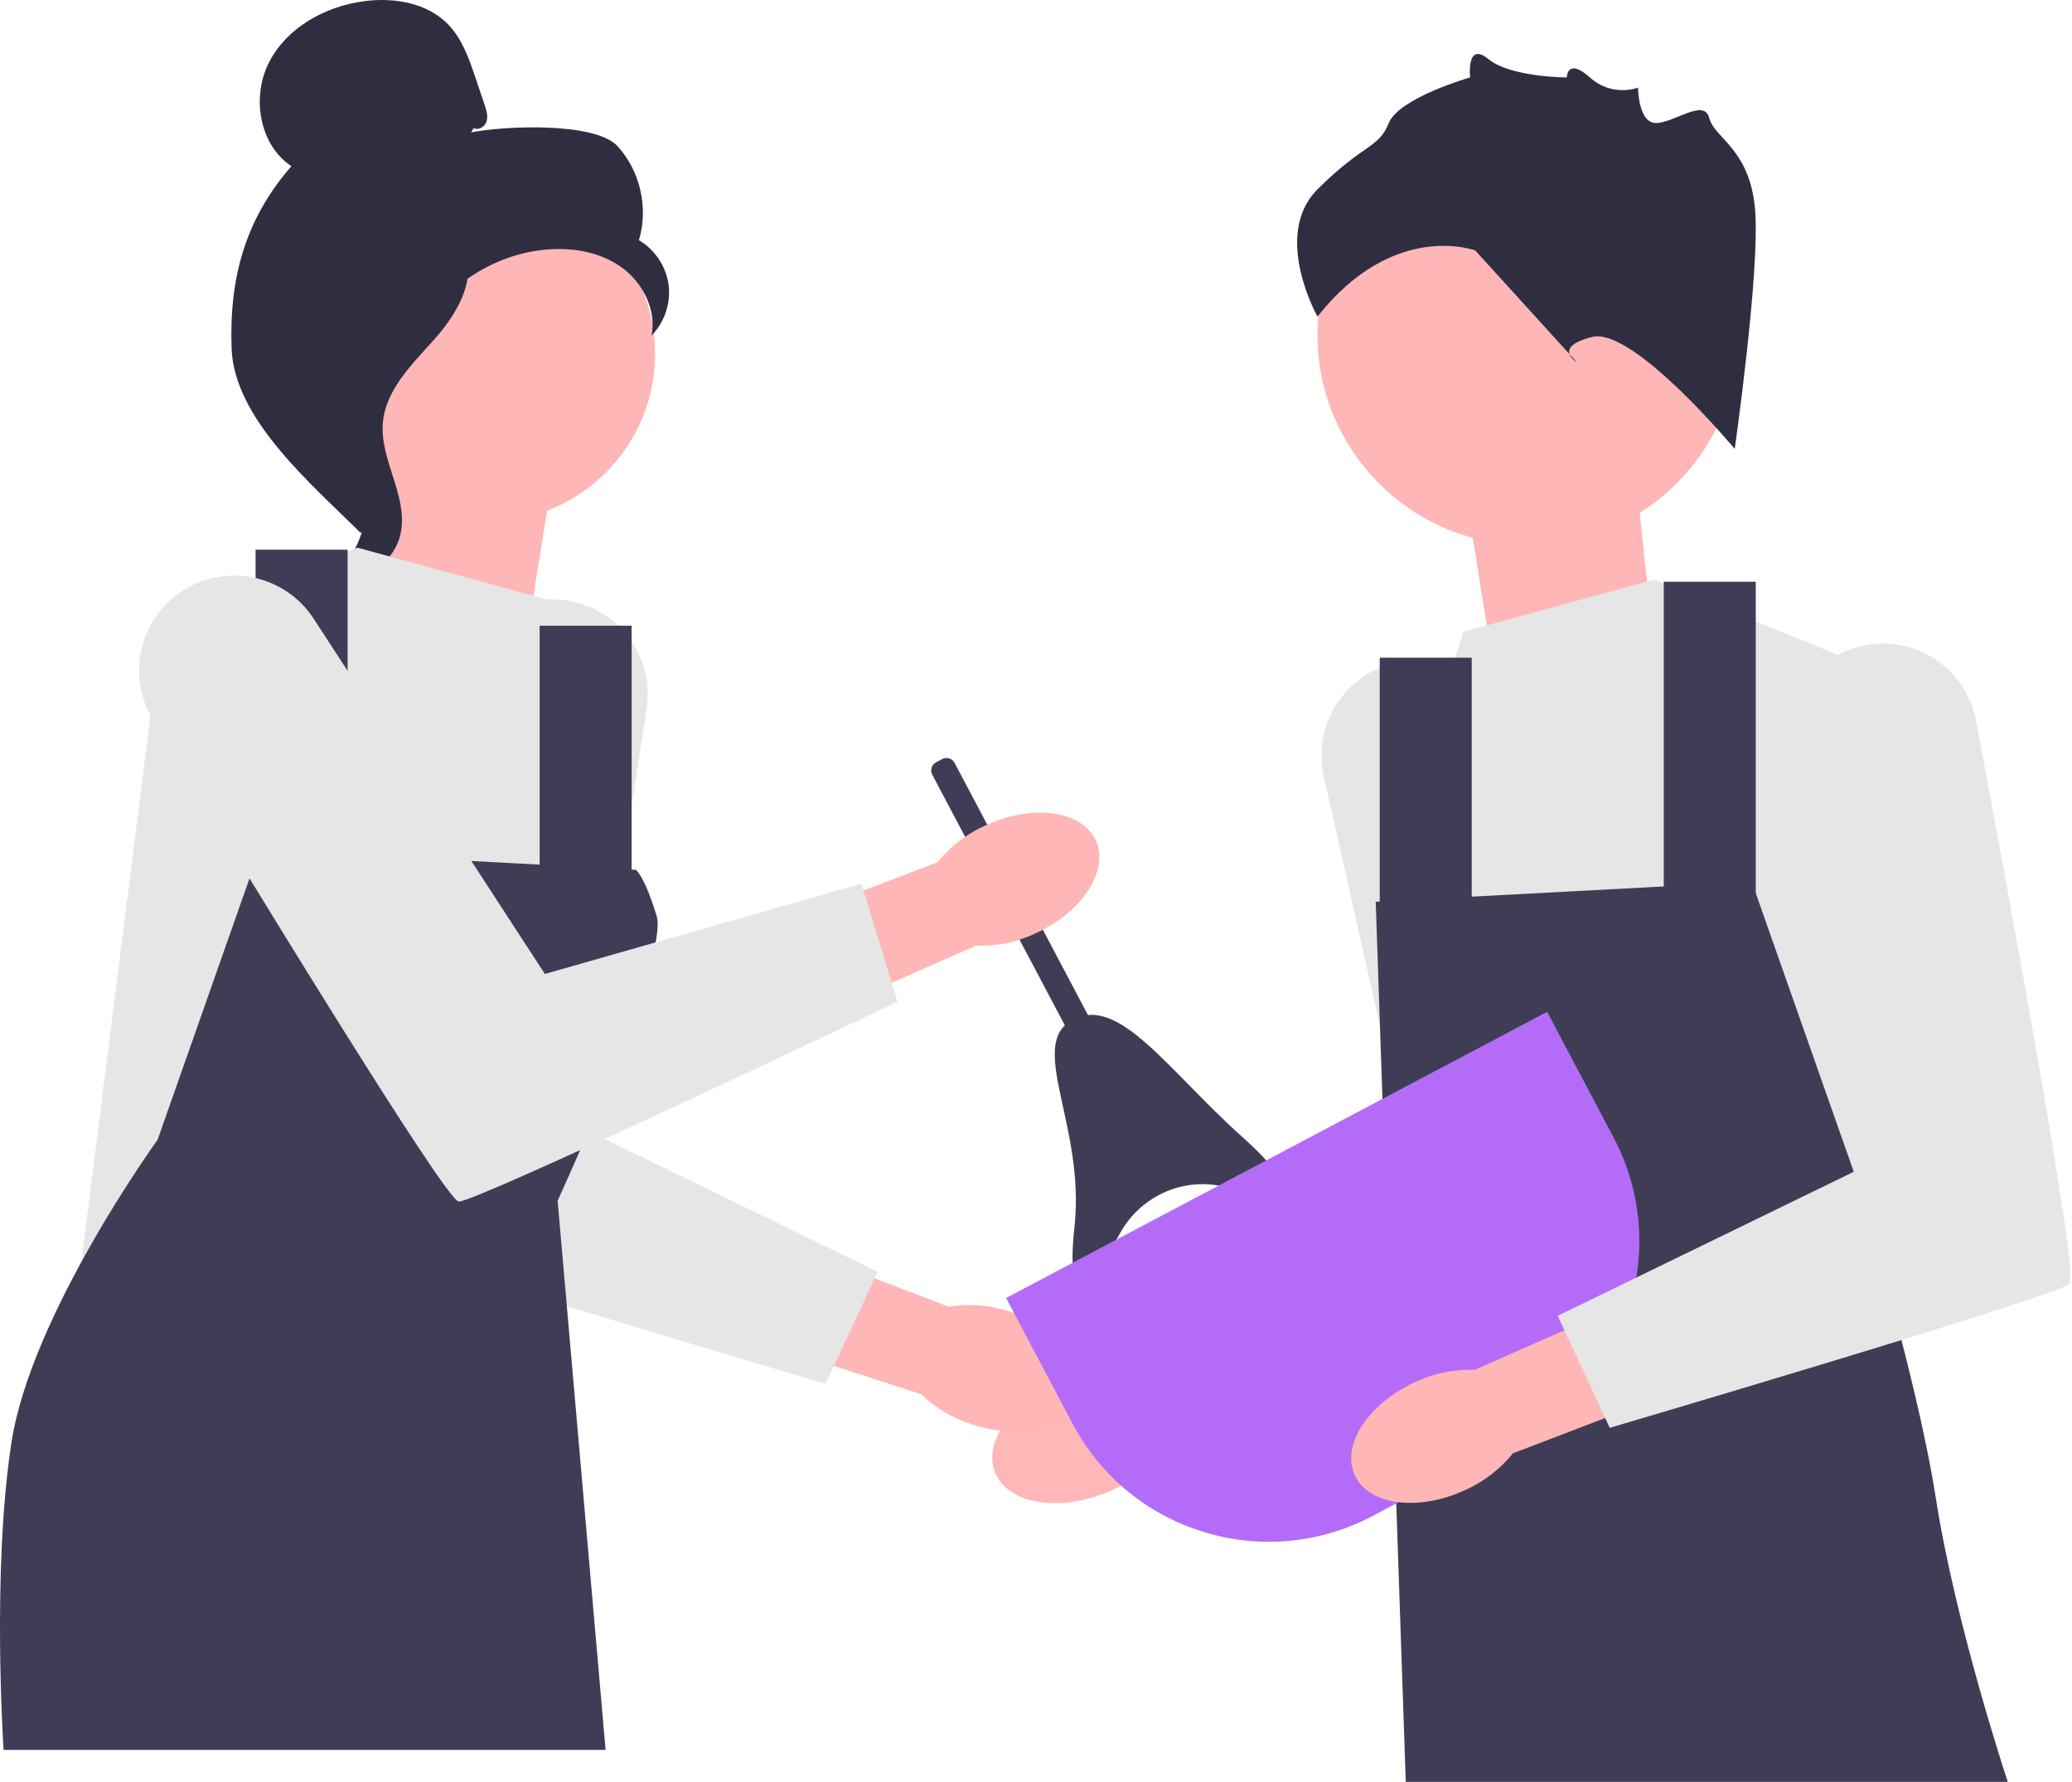 <svg width="714" height="614" viewBox="0 0 714 614" fill="none" xmlns="http://www.w3.org/2000/svg">
<g clip-path="url(#clip0_36_4790)">
<path d="M347.873 451.901C364.859 457.2 375.893 470.26 372.519 481.069C369.144 491.878 352.642 496.342 335.651 491.039C328.835 489.014 322.603 485.385 317.476 480.458L245.792 457.097L257.471 423.691L326.9 450.267C333.921 449.129 341.113 449.69 347.873 451.901Z" fill="#FFB6B6"/>
<path d="M194.305 206.79C177.212 204.766 161.474 216.318 158.29 233.233C146.932 293.566 122.81 424.033 125.987 427.209C130.123 431.345 284.518 476.836 284.518 476.836L302.439 438.238L200.428 388.611L222.8 244.309C225.64 225.99 212.714 208.97 194.305 206.79Z" fill="#E6E6E6"/>
<path d="M380.313 514.658C363.739 521.132 346.965 517.828 342.847 507.28C338.729 496.732 348.826 482.936 365.406 476.463C371.994 473.786 379.126 472.725 386.208 473.37L456.776 446.829L468.526 480.21L397.71 502.831C392.939 508.107 386.973 512.162 380.313 514.658Z" fill="#FFB6B6" fill-opacity="0.984"/>
<path d="M482.08 228.146C498.998 224.978 515.477 235.447 519.79 252.109C535.176 311.543 568.011 440.094 565.055 443.477C561.207 447.881 410.218 503.645 410.218 503.645L389.744 466.338L488.189 409.968L456.17 267.495C452.105 249.409 463.858 231.559 482.08 228.146Z" fill="#E6E6E6"/>
<path d="M182.197 215.457L190.605 162.907L133.851 139.785L125.443 219.661L182.197 215.457Z" fill="#FFB6B6"/>
<path d="M513.663 223.728L505.255 171.178L562.009 148.056L570.417 227.932L513.663 223.728Z" fill="#FFB6B6"/>
<path d="M167.855 179.8C199.818 179.8 225.73 153.888 225.73 121.925C225.73 89.961 199.818 64.049 167.855 64.049C135.891 64.049 109.979 89.961 109.979 121.925C109.979 153.888 135.891 179.8 167.855 179.8Z" fill="#FFB6B6"/>
<path d="M163.236 44.115C164.911 45.093 167.154 43.614 167.691 41.751C168.228 39.888 167.602 37.909 166.982 36.072L163.859 26.823C161.645 20.263 159.294 13.475 154.498 8.482C147.258 0.946 135.753 -0.971 125.396 0.418C112.096 2.202 98.973 9.404 92.789 21.313C86.604 33.223 89.237 49.84 100.412 57.271C84.486 75.525 78.934 95.868 79.811 120.078C80.687 144.287 107.069 166.567 124.274 183.622C128.116 181.293 131.609 170.378 129.496 166.413C127.383 162.447 130.411 157.854 127.794 154.201C125.177 150.549 122.988 156.365 125.633 152.733C127.303 150.442 120.788 145.17 123.269 143.798C135.27 137.164 139.262 122.205 146.8 110.749C155.892 96.932 171.452 87.575 187.92 86.022C196.991 85.167 206.572 86.716 214.008 91.982C221.443 97.249 226.257 106.659 224.532 115.606C228.998 111.072 231.221 104.428 230.382 98.12C229.544 91.811 225.663 85.978 220.168 82.768C223.509 71.719 220.647 59.011 212.892 50.461C205.138 41.911 173.681 43.367 162.36 45.617" fill="#2F2E41"/>
<path d="M161.478 86.357C146.483 87.976 135.657 100.964 126.515 112.959C121.246 119.873 115.727 127.508 115.859 136.199C115.993 144.987 121.868 152.524 124.676 160.852C129.265 174.464 124.792 190.659 113.867 199.986C124.662 202.034 136.332 193.94 138.196 183.111C140.366 170.505 130.81 158.338 131.941 145.597C132.938 134.372 141.784 125.733 149.305 117.339C156.825 108.946 163.888 97.809 160.428 87.084" fill="#2F2E41"/>
<path d="M188.754 206.645L123.23 188.724L55.682 216.295L26.733 445.13L192.156 450.644V413.733C192.156 413.733 221.106 377.582 215.591 325.198L210.077 272.814L188.754 206.645Z" fill="#E6E6E6"/>
<path d="M219.038 299.696L89.456 292.803L54.304 392.746C54.304 392.746 10.88 452.712 3.987 496.825C-2.905 540.938 1.23 602.972 1.23 602.972H208.683L192.157 413.734C192.157 413.734 230.739 330.023 226.267 315.549C221.795 301.074 219.038 299.696 219.038 299.696Z" fill="#3F3D56"/>
<path d="M119.784 189.414H88.078V306.588H119.784V189.414Z" fill="#3F3D56"/>
<path d="M217.659 215.605H185.953V312.102H217.659V215.605Z" fill="#3F3D56"/>
<path d="M504.35 217.673L569.873 199.752L637.421 227.323L666.37 456.159L500.947 461.673V424.762C500.947 424.762 484.025 387.026 500.257 336.916C516.111 287.978 483.026 283.843 483.026 283.843L504.35 217.673Z" fill="#E6E6E6"/>
<path d="M474.065 310.724L603.647 303.831L638.8 403.774C638.8 403.774 660.167 472.011 667.059 516.124C673.952 560.237 691.873 614 691.873 614H484.421L478.201 432.034L474.065 310.724Z" fill="#3F3D56"/>
<path d="M605.026 200.442H573.319V317.617H605.026V200.442Z" fill="#3F3D56"/>
<path d="M507.15 226.634H475.444V323.131H507.15V226.634Z" fill="#3F3D56"/>
<path d="M526.481 187.843C566.514 187.843 598.967 155.39 598.967 115.356C598.967 75.323 566.514 42.87 526.481 42.87C486.447 42.87 453.994 75.323 453.994 115.356C453.994 155.39 486.447 187.843 526.481 187.843Z" fill="#FFB6B6"/>
<path d="M597.78 154.679C597.78 154.679 562.71 112.595 548.682 116.102C534.654 119.609 543.422 124.869 543.422 124.869L508.352 86.293C508.352 86.293 480.296 75.772 453.994 109.088C453.994 109.088 438.212 81.032 453.994 65.251C469.775 49.469 475.036 51.223 478.543 42.456C482.05 33.688 506.598 26.674 506.598 26.674C506.598 26.674 505.19 14.055 512.908 20.364C520.626 26.674 539.901 26.674 539.901 26.674C539.901 26.674 540.011 19.66 547.854 26.674C555.696 33.688 564.463 30.181 564.463 30.181C564.463 30.181 564.463 42.318 570.601 42.386C576.738 42.456 587.259 33.688 589.012 40.702C590.766 47.716 603.04 51.223 604.794 72.265C606.547 93.307 597.78 154.679 597.78 154.679Z" fill="#2F2E41"/>
<path d="M328.942 262.869L385.064 368.964L377.371 373.033L321.249 266.938C320.434 265.398 321.023 263.487 322.563 262.672L324.676 261.555C326.216 260.74 328.127 261.329 328.942 262.869Z" fill="#3F3D56"/>
<path d="M422.44 409.06C408.162 405.378 393.225 411.897 386.06 424.784C377.088 440.921 366.839 454.16 370.271 422.608C374.05 387.873 353.672 359.819 369.686 351.348C385.701 342.877 402.237 368.622 428.264 391.931C452.387 413.535 438.476 413.194 422.44 409.06Z" fill="#3F3D56"/>
<path d="M339.796 284.332C355.982 276.941 372.914 279.302 377.616 289.604C382.317 299.905 373.008 314.243 356.815 321.634C350.388 324.675 343.325 326.133 336.219 325.885L267.245 356.331L253.647 323.659L323.087 297.113C327.556 291.579 333.286 287.196 339.796 284.332Z" fill="#FFB6B6"/>
<path d="M61.845 204.293C47.765 214.193 43.755 233.3 52.674 248.021C84.483 300.531 153.594 413.787 158.08 414.033C163.92 414.352 309.258 345.185 309.258 345.185L296.842 304.48L187.754 335.606L108.106 213.215C97.995 197.677 77.01 193.63 61.845 204.293Z" fill="#E6E6E6"/>
<path d="M346.693 447.268L533.131 348.647L556.017 391.913C575.76 429.235 561.487 475.563 524.166 495.305L472.972 522.386C435.651 542.128 389.322 527.855 369.58 490.534L346.693 447.268Z" fill="#B46CF8"/>
<path d="M504.649 513.56C488.464 520.952 471.531 518.594 466.828 508.293C462.125 497.993 471.433 483.653 487.624 476.26C494.051 473.218 501.113 471.76 508.22 472.007L577.189 441.55L590.792 474.22L521.356 500.776C516.888 506.311 511.159 510.694 504.649 513.56Z" fill="#FFB6B6"/>
<path d="M644.922 221.954C662.015 219.93 677.753 231.482 680.937 248.397C692.295 308.73 716.417 439.197 713.24 442.374C709.104 446.509 554.709 492.001 554.709 492.001L536.788 453.402L638.799 403.775L616.427 259.473C613.587 241.154 626.513 224.134 644.922 221.954Z" fill="#E6E6E6"/>
</g>
<defs>
<clipPath id="clip0_36_4790">
<rect width="713.526" height="614" fill="white"/>
</clipPath>
</defs>
</svg>
